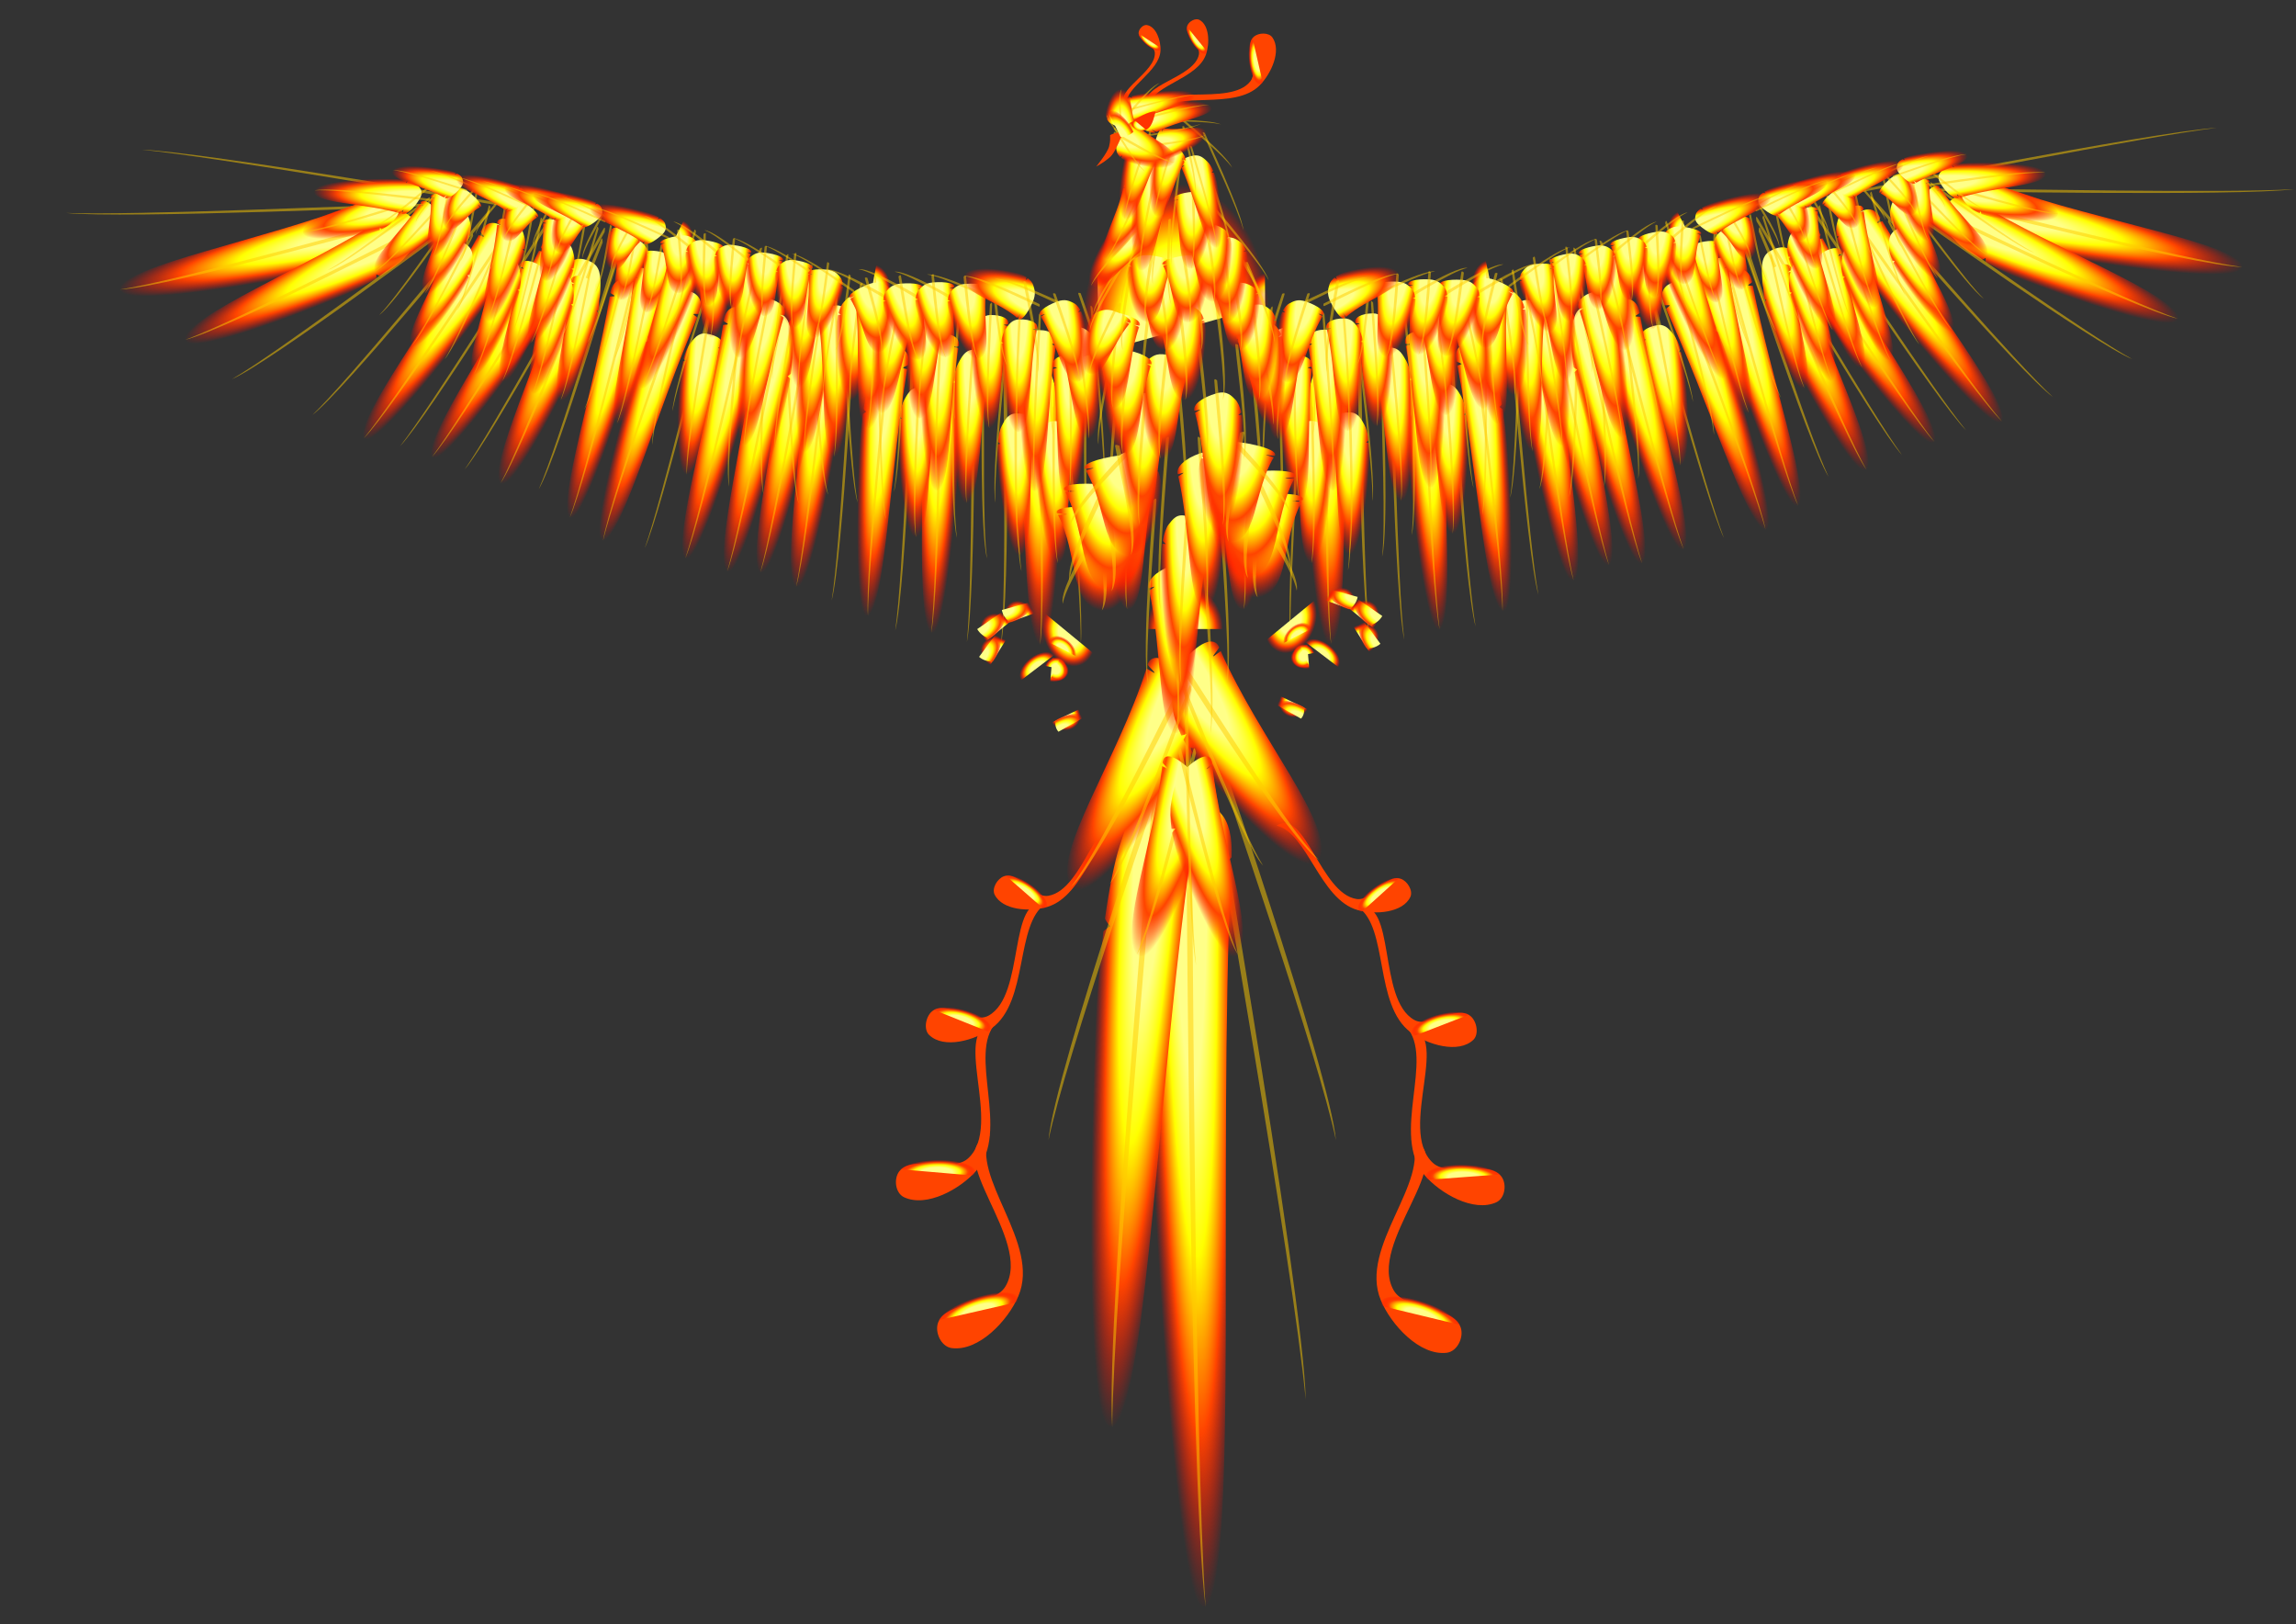 <?xml version="1.0" encoding="UTF-8" standalone="no"?>
<!-- Created with Inkscape (http://www.inkscape.org/) -->

<svg xmlns:dc="http://purl.org/dc/elements/1.1/" xmlns:cc="http://creativecommons.org/ns#" xmlns:rdf="http://www.w3.org/1999/02/22-rdf-syntax-ns#" xmlns:svg="http://www.w3.org/2000/svg" xmlns="http://www.w3.org/2000/svg" xmlns:xlink="http://www.w3.org/1999/xlink" xmlns:sodipodi="http://sodipodi.sourceforge.net/DTD/sodipodi-0.dtd" xmlns:inkscape="http://www.inkscape.org/namespaces/inkscape" id="svg2" version="1.1" inkscape:version="0.48.0 r9654" sodipodi:docname="FinalPhoenix.svg" width="1052" height="744.1" inkscape:export-filename="C:\kriss\sidstuff\img\svg\wings\FinalPhoenix.png" inkscape:export-xdpi="150" inkscape:export-ydpi="150" style="display:inline">
  <rect width="100%" height="100%" fill="#333333" stroke="none"/>
  <defs id="defs4">
    <g id="gFlame" transform="translate(350,128)">
      <path style="fill:url(#RGFire2);fill-opacity:1" id="flameUp" d="m 12,0 c 0,0 -24,0 -24,0 0,-6.63 5.37,-12 12,-12 6.63,0 12,5.37 12,12 z" inkscape:connector-curvature="0" />
      <use xlink:href="#flameUp" height="1052" width="744.1" y="0" x="0" id="flameDn" transform="scale(1,-3)" />
    </g>
    <g id="gFeather" transform="matrix(0.638,0,0,0.638,-287.5,-78.59)">
      <path sodipodi:nodetypes="csssccccccc" id="penna0001" d="m 471.8,163.4 c 20.7,-4.5 36.1,5.3 37.4,23.5 0,1.1 -7.7,2.2 -7.6,3.3 0.1,1 7.9,2 8,3 10.2,136.8 53.1,313.8 31.3,332.6 -23.2,11 -74.7,-176.6 -87.1,-277.2 1.6,-1.2 4.5,-3 4.5,-3 0,0 -3.3,-1.8 -5.3,-4.2 -1.4,-16.2 -1.6,-32.4 0,-41 2.6,-14.3 4.7,-33.4 18.8,-37 l 0,0 z" style="fill:url(#RGFireSolid)" inkscape:connector-curvature="0" />
      <path sodipodi:nodetypes="cccc" id="gambo" d="m 464.2,129.2 c 0,0 53.1,338.2 75.6,397.5 -20.7,-77.1 -58.2,-321.3 -72,-399.6 -1.7,-9.2 -3.6,2.1 -3.6,2.1 z" style="fill:#ffcc00;fill-opacity:0.5" inkscape:connector-curvature="0" />
    </g>
    <g style="display:inline" id="gCrest" transform="translate(-60.94,-164)">
      <path style="fill:#ff4400;fill-opacity:1;stroke:none" d="m 531.6,53.23 c -2.7,-11.03 27.1,-5.87 33.1,-16.66 2.6,-4.73 -4.8,-11.96 -1.4,-16.19 1.5,-1.84 5.3,-2.58 7,-0.94 4.3,4.22 1.7,13.2 -1.9,18.07 -7.9,10.73 -30.8,6.85 -36.8,15.72 z" id="path7893" inkscape:connector-curvature="0" transform="matrix(2.655,0,0,2.655,-1350,123.5)" sodipodi:nodetypes="cccccc" />
      <use transform="matrix(-0.741,-1.772,0.513,-0.79,346.8,920.8)" height="1" width="1" id="use5207-1-3-8" xlink:href="#gFlame" y="0" x="0" style="display:inline" />
    </g>
    <linearGradient id="LGFireSolid">
      <stop id="stopfire10" offset="0" style="stop-color:#ffFF88;stop-opacity:1" />
      <stop id="stopfire20" offset="0.4" style="stop-color:#FFFF88;stop-opacity:1" />
      <stop id="stopfire30" offset="0.6" style="stop-color:#ffff00;stop-opacity:1" />
      <stop id="stopfire40" offset="0.8" style="stop-color:#ff4400;stop-opacity:1;" />
      <stop id="stopfire50" offset="1" style="stop-color:#ff0000;stop-opacity:0;" />
      <!-- stop id="stopfire50" offset="1" style="stop-color:#000000;stop-opacity:0;" /-->
    </linearGradient>
    <radialGradient inkscape:collect="always" xlink:href="#LGFireSolid" id="RGFireSolid" gradientUnits="userSpaceOnUse" gradientTransform="matrix(-0.983,0.184,-2,-10.67,1495,3105)" cx="464.2" cy="287.3" fx="464.2" fy="287.3" r="37.77" />
    <radialGradient inkscape:collect="always" xlink:href="#LGFireSolid" id="RGFire2" gradientUnits="userSpaceOnUse" gradientTransform="scale(0.5,0.5)" cx="0" cy="0" fx="0" fy="0" r="24" />
    <clipPath clipPathUnits="userSpaceOnUse" id="clipPath4452-2">
      <path style="fill:#ff8800;fill-opacity:1;stroke:none" d="m 346.6,155.1 c -2.8,-5 -3.9,-6.2 -4.9,-11.3 -0.4,-2.6 -0.6,-5.3 0,-9.5 1.8,3.9 2.1,5.6 3.5,7.2 1.1,1.3 2,0.8 2.9,1.9 -1.5,4.9 -1,10.5 -1.5,11.7 z" id="path4454-1-2" inkscape:connector-curvature="0" sodipodi:nodetypes="cccccc" />
    </clipPath>
    <clipPath clipPathUnits="userSpaceOnUse" id="clipPath4409-4">
      <path style="fill:#ffcc00;fill-opacity:1;stroke:none" d="m 338.5,123.7 c 0.2,8.5 0.9,7.9 1.6,18.5 1.4,6.6 3.9,10.9 10.2,18.5 -1.1,-8.7 -2.4,-13.6 -2.6,-20.8 -0.2,-7.3 4.6,-12.7 2.4,-22.5 -3.2,-0.6 -9.1,2.4 -11.6,6.3 z" id="path4411-5" inkscape:connector-curvature="0" sodipodi:nodetypes="ccczcc" />
    </clipPath>
    <clipPath clipPathUnits="userSpaceOnUse" id="clipPath4683-6">
      <path style="fill:#ff0000;fill-opacity:1;stroke:none;display:inline" d="m 361.7,118.6 c -2.1,16.4 -3,30 -8.9,37.1 -5.9,-10.2 -14.4,-21.7 -10.6,-30.9 3.1,-7.4 10.4,-6.4 19.5,-6.2 z" id="path4685-7-2" inkscape:connector-curvature="0" sodipodi:nodetypes="cccc" />
    </clipPath>
    <clipPath clipPathUnits="userSpaceOnUse" id="clipPath4409-4-00">
      <path style="fill:#ffcc00;fill-opacity:1;stroke:none" d="m 338.5,123.7 c 0.2,8.5 0.9,7.9 1.6,18.5 1.4,6.6 3.9,10.9 10.2,18.5 -1.1,-8.7 -2.4,-13.6 -2.6,-20.8 -0.2,-7.3 4.6,-12.7 2.4,-22.5 -3.2,-0.6 -9.1,2.4 -11.6,6.3 z" id="path4411-5-6" inkscape:connector-curvature="0" sodipodi:nodetypes="ccczcc" />
    </clipPath>
  </defs>
  <sodipodi:namedview id="base" pagecolor="#000000" bordercolor="#666666" borderopacity="1.0" inkscape:pageopacity="1" inkscape:pageshadow="2" inkscape:zoom="0.6848" inkscape:cx="539.7" inkscape:cy="474.9" inkscape:document-units="cm" inkscape:current-layer="g6615" showgrid="false" showguides="true" inkscape:guide-bbox="true" inkscape:window-width="1280" inkscape:window-height="740" inkscape:window-x="-4" inkscape:window-y="-4" inkscape:window-maximized="1" />
  <g inkscape:label="Livello 1" inkscape:groupmode="layer" id="layer1" style="display:inline" transform="translate(0,-308.3)">
    <g id="gGreatWing" transform="matrix(0.35,-0.102,0.082,0.434,462.5,334.2)">
      <g transform="matrix(0.997,0,0,0.997,117.3,42.93)" id="gWingC">
        <use x="0" y="0" xlink:href="#gFeather" transform="matrix(1.174,0.016,-0.085,1.096,713.4,355.2)" id="use3869-2" width="744.1" height="1052" />
        <use x="0" y="0" xlink:href="#gFeather" transform="matrix(1.527,0.154,-0.08,1.043,736.7,340.9)" id="use64" width="744.1" height="1052" />
        <use x="0" y="0" xlink:href="#gFeather" transform="matrix(1.334,-0.089,0.054,1.083,762,348.5)" id="RP01" width="744.1" height="1052" />
        <use x="0" y="0" xlink:href="#gFeather" transform="matrix(1.227,-0.274,0.264,1.145,761.8,338.8)" id="RP02" width="744.1" height="1052" />
        <use x="0" y="0" xlink:href="#gFeather" transform="matrix(1.162,-0.341,0.324,1.144,793.5,339.1)" id="RP03" width="744.1" height="1052" />
        <use x="0" y="0" xlink:href="#gFeather" transform="matrix(1.153,-0.385,0.347,1.145,830.1,338.9)" id="RP04" width="744.1" height="1052" />
        <use x="0" y="0" xlink:href="#gFeather" transform="matrix(1.168,-0.419,0.372,1.146,869.7,342.3)" id="RP05" width="744.1" height="1052" />
        <use x="0" y="0" xlink:href="#gFeather" transform="matrix(1.105,-0.591,0.496,1.097,910.4,355)" id="RP07" width="744.1" height="1052" />
        <use x="0" y="0" xlink:href="#gFeather" transform="matrix(0.931,-1.052,1.225,0.799,998.8,382.9)" id="RP10" width="744.1" height="1052" />
        <use x="0" y="0" xlink:href="#gFeather" transform="matrix(0.752,-0.858,1.591,0.563,997.6,369.7)" id="RP11" width="744.1" height="1052" />
        <use x="0" y="0" xlink:href="#gFeather" transform="matrix(0.974,-0.922,0.974,0.922,969.1,377.1)" id="RP09" width="744.1" height="1052" />
        <use x="0" y="0" xlink:href="#gFeather" transform="matrix(0.92,-0.827,0.772,0.986,957.8,382.4)" id="RP08" width="744.1" height="1052" />
        <use x="0" y="0" xlink:href="#gFeather" transform="matrix(1.01,-0.109,-0.134,0.722,695.7,350.9)" id="use3855-6" width="744.1" height="1052" />
        <use x="0" y="0" xlink:href="#gFeather" transform="matrix(0.996,-0.119,-0.101,0.577,731.7,383.2)" id="use3857-61" width="744.1" height="1052" />
        <use x="0" y="0" xlink:href="#gFeather" transform="matrix(1.006,-0.052,-0.145,0.57,773.9,378.4)" id="use3859-8" width="744.1" height="1052" />
        <use x="0" y="0" xlink:href="#gFeather" transform="matrix(0.994,-0.028,-0.126,0.509,711,335.7)" id="use3861-4-1" width="1" height="1" />
        <use x="0" y="0" xlink:href="#gFeather" transform="matrix(0.999,-0.062,-0.126,0.577,805.9,378)" id="use3861-4" width="744.1" height="1052" />
        <use x="0" y="0" xlink:href="#gFeather" transform="matrix(0.978,-0.078,-0.079,0.509,737.2,330.7)" id="use3863-9-98" width="1" height="1" />
        <use x="0" y="0" xlink:href="#gFeather" transform="matrix(0.987,-0.087,-0.095,0.565,838.9,377.9)" id="use3863-9" width="744.1" height="1052" />
        <use x="0" y="0" xlink:href="#gFeather" transform="matrix(0.976,-0.052,-0.086,0.498,773.5,337.6)" id="use3865-6-9" width="1" height="1" />
        <use x="0" y="0" xlink:href="#gFeather" transform="matrix(0.979,-0.092,-0.079,0.566,872.1,378.4)" id="use3865-6" width="744.1" height="1052" />
        <use x="0" y="0" xlink:href="#gFeather" transform="matrix(0.946,-0.176,0.003,0.567,892.5,376.1)" id="use3867-37" width="744.1" height="1052" />
        <use x="0" y="0" xlink:href="#gFeather" transform="matrix(0.925,-0.209,0.038,0.542,928.7,379.7)" id="use3869-8" width="744.1" height="1052" />
        <use style="display:inline" x="0" y="0" xlink:href="#gFeather" transform="matrix(0.604,1.073,1.79,-0.03,873.2,328.3)" id="RP11-8" width="744.1" height="1052" />
        <use x="0" y="0" xlink:href="#gFeather" transform="matrix(0.323,-0.816,0.441,0.377,1019,370.7)" id="use3865-6-1" width="1" height="1" />
        <use x="0" y="0" xlink:href="#gFeather" transform="matrix(0.609,-0.661,0.327,0.512,992.7,359.1)" id="use3863-9-9" width="1" height="1" />
        <use x="0" y="0" xlink:href="#gFeather" transform="matrix(0.519,0.902,0.478,-0.083,991.9,346.5)" id="use3867-6" width="744.1" height="1052" />
        <use x="0" y="0" xlink:href="#gFeather" transform="matrix(0.88,-0.383,0.131,0.554,954.2,364.1)" id="use3861-4-8" width="1" height="1" />
        <use x="0" y="0" xlink:href="#gFeather" transform="matrix(0.825,-0.384,0.122,0.411,973.8,357.9)" id="use3867-37-5" width="1" height="1" />
        <use style="display:inline" x="0" y="0" xlink:href="#gFeather" transform="matrix(0.767,-0.429,0.097,0.298,992.1,343.3)" id="use3859-00-5-6" width="744.1" height="1052" />
        <use x="0" y="0" xlink:href="#gFeather" transform="matrix(0.962,-0.142,-0.048,0.431,943.3,348.2)" id="use3865-6-142" width="1" height="1" />
        <use x="0" y="0" xlink:href="#gFeather" transform="matrix(0.99,-0.07,-0.108,0.459,913,345.2)" id="use3863-9-5" width="1" height="1" />
        <use x="0" y="0" xlink:href="#gFeather" transform="matrix(0.972,-0.035,-0.087,0.488,809.7,348.6)" id="use3867-37-89" width="1" height="1" />
        <use x="0" y="0" xlink:href="#gFeather" transform="matrix(0.967,0.067,-0.128,0.468,845.9,342.4)" id="use3869-8-1" width="1" height="1" />
        <use x="0" y="0" xlink:href="#gFeather" transform="matrix(0.998,-0.064,-0.126,0.474,877.5,343.5)" id="use3861-4-3" width="1" height="1" />
        <use style="display:inline" x="0" y="0" xlink:href="#gFeather" transform="matrix(0.971,0.116,-0.157,0.26,893.8,335.5)" id="use3859-00-72" width="744.1" height="1052" />
        <use x="0" y="0" xlink:href="#gFeather" transform="matrix(0.971,0.116,-0.157,0.26,822.6,332.5)" id="use3859-00" width="744.1" height="1052" />
        <use style="display:inline" x="0" y="0" xlink:href="#gFeather" transform="matrix(0.971,0.116,-0.157,0.26,858.3,333.9)" id="use3859-00-89" width="744.1" height="1052" />
        <use style="display:inline" x="0" y="0" xlink:href="#gFeather" transform="matrix(0.971,0.116,-0.157,0.26,690.4,337.3)" id="use3859-00-2" width="744.1" height="1052" />
        <use style="display:inline" x="0" y="0" xlink:href="#gFeather" transform="matrix(0.971,0.116,-0.157,0.26,791,329.5)" id="use3859-00-7" width="744.1" height="1052" />
        <use style="display:inline" x="0" y="0" xlink:href="#gFeather" transform="matrix(-0.826,0.354,0.248,0.116,880.6,325.6)" id="use3859-00-2-5-1" width="744.1" height="1052" />
        <use style="display:inline" x="0" y="0" xlink:href="#gFeather" transform="matrix(-0.897,0.236,0.227,0.146,852.9,323.3)" id="use3859-00-2-5-46" width="744.1" height="1052" />
        <use style="display:inline" x="0" y="0" xlink:href="#gFeather" transform="matrix(-0.897,0.236,0.227,0.146,820.9,322.7)" id="use3859-00-2-5-4" width="744.1" height="1052" />
        <use style="display:inline" x="0" y="0" xlink:href="#gFeather" transform="matrix(0.971,0.116,-0.157,0.26,932.5,335)" id="use3859-00-76" width="744.1" height="1052" />
        <use style="display:inline" x="0" y="0" xlink:href="#gFeather" transform="matrix(0.971,0.116,-0.157,0.26,968.1,337)" id="use3859-00-5" width="744.1" height="1052" />
        <use style="display:inline" x="0" y="0" xlink:href="#gFeather" transform="matrix(0.971,0.116,-0.157,0.26,757.8,330.7)" id="use3859-00-1" width="744.1" height="1052" />
        <use style="display:inline" x="0" y="0" xlink:href="#gFeather" transform="matrix(0.971,0.116,-0.157,0.26,725,331.7)" id="use3859-00-8" width="744.1" height="1052" />
        <use style="display:inline" x="0" y="0" xlink:href="#gFeather" transform="matrix(0.924,0.32,-0.213,0.125,714.5,324.2)" id="use3859-00-2-5" width="744.1" height="1052" />
        <use style="display:inline" x="0" y="0" xlink:href="#gFeather" transform="matrix(-0.897,0.236,0.227,0.146,750.3,325.3)" id="use3859-00-2-5-8" width="744.1" height="1052" />
        <use style="display:inline" x="0" y="0" xlink:href="#gFeather" transform="matrix(-0.81,0.376,0.252,0.11,915.3,327.7)" id="use3859-00-2-5-6" width="744.1" height="1052" />
        <use style="display:inline" x="0" y="0" xlink:href="#gFeather" transform="matrix(-0.799,0.391,0.254,0.106,952.9,329.6)" id="use3859-00-2-5-7" width="744.1" height="1052" />
        <use style="display:inline" x="0" y="0" xlink:href="#gFeather" transform="matrix(-0.791,0.4,0.255,0.104,990.8,331.9)" id="use3859-00-2-5-0" width="744.1" height="1052" />
        <use style="display:inline" x="0" y="0" xlink:href="#gFeather" transform="matrix(0.557,0.666,0.275,-0.126,948.2,329.5)" id="use3865-3-4-1-1-6-28" width="744.1" height="1052" />
        <use style="display:inline" x="0" y="0" xlink:href="#gFeather" transform="matrix(0.639,0.617,0.253,-0.152,902.2,329.7)" id="use3865-3-4-1-1-6-6" width="744.1" height="1052" />
        <use style="display:inline" x="0" y="0" xlink:href="#gFeather" transform="matrix(0.639,0.617,0.253,-0.152,867,328.9)" id="use3865-3-4-1-1-6-0" width="744.1" height="1052" />
        <use style="display:inline" x="0" y="0" xlink:href="#gFeather" transform="matrix(0.639,0.617,0.253,-0.152,834.9,326.2)" id="use3865-3-4-1-1-6-3" width="744.1" height="1052" />
        <use style="display:inline" x="0" y="0" xlink:href="#gFeather" transform="matrix(0.639,0.617,0.253,-0.152,804.9,325.4)" id="use3865-3-4-1-1-6-5" width="744.1" height="1052" />
        <use style="display:inline" x="0" y="0" xlink:href="#gFeather" transform="matrix(-0.897,0.236,0.227,0.146,788.2,322.1)" id="use3859-00-2-5-5" width="744.1" height="1052" />
        <use style="display:inline" x="0" y="0" xlink:href="#gFeather" transform="matrix(0.639,0.617,0.253,-0.152,768.3,324.3)" id="use3865-3-4-1-1-6-2" width="744.1" height="1052" />
        <use style="display:inline" x="0" y="0" xlink:href="#gFeather" transform="matrix(0.68,0.587,0.239,-0.166,734,326)" id="use3865-3-4-1-1-6" width="744.1" height="1052" />
        <use style="display:inline" x="0" y="0" xlink:href="#gFeather" transform="matrix(0.7,0.676,0.277,-0.167,684.7,323.3)" id="use3865-3-4-1-1-6-1" width="744.1" height="1052" />
        <use transform="matrix(-0.64,-1.771,1.856,-0.285,671.2,985.8)" height="1" width="1" id="use4322-0-2-3-0-8-7" xlink:href="#gFlame" y="0" x="0" style="display:inline" />
      </g>
      <g transform="translate(87.2,18.16)" id="gWingB">
        <use x="0" y="0" xlink:href="#gFeather" transform="matrix(1.198,0.008,-0.084,1.121,640,382.9)" id="RS05" width="744.1" height="1052" />
        <use style="display:inline" x="0" y="0" xlink:href="#gFeather" transform="matrix(-1.217,0.091,0.448,1.165,694,370.6)" id="RS01-8" width="744.1" height="1052" />
        <use style="display:inline" x="0" y="0" xlink:href="#gFeather" transform="matrix(1.341,0.234,-0.369,1.121,461.7,372.6)" id="RS01-1" width="744.1" height="1052" />
        <use x="0" y="0" xlink:href="#gFeather" transform="matrix(1.236,0.167,-0.283,1.141,492.6,367.3)" id="RS01" width="744.1" height="1052" />
        <use style="display:inline" x="0" y="0" xlink:href="#gFeather" transform="matrix(-1.123,-0.198,0.055,0.472,518.7,458.8)" id="use3855-3-3-84" width="744.1" height="1052" />
        <use x="0" y="0" xlink:href="#gFeather" transform="matrix(1.23,0.094,-0.187,1.148,515.8,364.6)" id="RS02" width="744.1" height="1052" />
        <use style="display:inline" x="0" y="0" xlink:href="#gFeather" transform="matrix(-1.129,-0.168,0.032,0.613,560,437.5)" id="use3855-3-3-1" width="744.1" height="1052" />
        <use x="0" y="0" xlink:href="#gFeather" transform="matrix(1.25,0.074,-0.166,1.165,550.7,369.2)" id="RS03" width="744.1" height="1052" />
        <use style="display:inline" x="0" y="0" xlink:href="#gFeather" transform="matrix(-1.129,-0.113,0.098,0.584,588.8,441.5)" id="use3855-3-3-0" width="744.1" height="1052" />
        <use style="display:inline" x="0" y="0" xlink:href="#gFeather" transform="matrix(-1.122,0.017,0.189,0.631,664.4,423.1)" id="use3855-3-3-8" width="744.1" height="1052" />
        <use style="display:inline" x="0" y="0" xlink:href="#gFeather" transform="matrix(-1.108,0.049,0.238,0.596,700.1,409.6)" id="use3855-3-3" width="744.1" height="1052" />
        <use x="0" y="0" xlink:href="#gFeather" transform="matrix(1.228,0.034,-0.115,1.148,593.7,374)" id="RS04" width="744.1" height="1052" />
        <use style="display:inline" x="0" y="0" xlink:href="#gFeather" transform="matrix(-1.129,-0.058,0.131,0.62,624.6,431.2)" id="use3855-3-3-3" width="744.1" height="1052" inkscape:transform-center-x="-17.97" inkscape:transform-center-y="19.11" />
        <use style="display:inline" x="0" y="0" xlink:href="#gFeather" transform="matrix(1.079,0.172,-0.064,0.647,678.3,335.9)" id="use3867-9-8" width="744.1" height="1052" />
        <use x="0" y="0" xlink:href="#gFeather" transform="matrix(-1.098,0.147,0.25,0.63,631.4,361.9)" id="use3857-8" width="744.1" height="1052" />
        <use x="0" y="0" xlink:href="#gFeather" transform="matrix(-1.084,0.127,0.207,0.641,592,369.4)" id="use3861-2" width="744.1" height="1052" />
        <use x="0" y="0" xlink:href="#gFeather" transform="matrix(-1.076,0.117,0.186,0.655,558.7,359.1)" id="use3863-7" width="744.1" height="1052" />
        <use x="0" y="0" xlink:href="#gFeather" transform="matrix(-1.068,0.106,0.166,0.659,525.5,357)" id="use3865-7" width="744.1" height="1052" />
        <use style="display:inline" x="0" y="0" xlink:href="#gFeather" transform="matrix(-1.131,-0.165,6.819e-4,0.705,494.8,397.2)" id="use3855-3-3-84-3" width="744.1" height="1052" />
        <use x="0" y="0" xlink:href="#gFeather" transform="matrix(0.991,0.437,-0.308,0.579,492.3,355.6)" id="use3867-9" width="744.1" height="1052" />
        <use x="0" y="0" xlink:href="#gFeather" transform="matrix(-1.088,0.176,0.304,0.635,663.7,353.2)" id="use3855-3" width="744.1" height="1052" />
        <use x="0" y="0" xlink:href="#gFeather" transform="matrix(-1.156,-0.043,0.234,0.463,613.8,338.5)" id="use3859-5" width="744.1" height="1052" />
        <use x="0" y="0" xlink:href="#gFeather" transform="matrix(-1.026,0.008,0.163,0.505,578.3,337.4)" id="use3861-0" width="744.1" height="1052" />
        <use x="0" y="0" xlink:href="#gFeather" transform="matrix(-1.016,0.012,0.152,0.492,546.2,341.6)" id="use3863-2" width="744.1" height="1052" />
        <use x="0" y="0" xlink:href="#gFeather" transform="matrix(-0.998,0.061,0.171,0.46,507.8,352)" id="use3865-86" width="744.1" height="1052" />
        <use style="display:inline" x="0" y="0" xlink:href="#gFeather" transform="matrix(1.046,0.003,-0.246,0.346,652,352.9)" id="use3855-50-8-1-1" width="744.1" height="1052" />
        <use style="display:inline" x="0" y="0" xlink:href="#gFeather" transform="matrix(1.005,-0.089,-0.159,0.34,680.9,354.3)" id="use3855-50-8-1-1-3" width="744.1" height="1052" />
        <use style="display:inline" x="0" y="0" xlink:href="#gFeather" transform="matrix(1.061,0.427,-0.252,0.17,700.1,338.2)" id="use3863-13-7-9" width="744.1" height="1052" />
        <use style="display:inline" x="0" y="0" xlink:href="#gFeather" transform="matrix(0.543,0.896,0.239,-0.277,662.8,357.9)" id="use3865-3-35-6-96-8-5" width="744.1" height="1052" />
        <use x="0" y="0" xlink:href="#gFeather" transform="matrix(-1.146,-0.065,0.143,0.293,686.9,339.3)" id="use3863-13-7" width="744.1" height="1052" />
        <use style="display:inline" x="0" y="0" xlink:href="#gFeather" transform="matrix(0.539,0.917,0.241,-0.286,625,357)" id="use3865-3-35-6-96-8-9" width="744.1" height="1052" />
        <use x="0" y="0" xlink:href="#gFeather" transform="matrix(-1.098,-0.055,0.158,0.288,648.9,336.4)" id="use3861-6-8" width="744.1" height="1052" />
        <use style="display:inline" x="0" y="0" xlink:href="#gFeather" transform="matrix(0.542,0.903,0.24,-0.28,584.5,356.5)" id="use3865-3-35-6-96-8-1" width="744.1" height="1052" />
        <use style="display:inline" x="0" y="0" xlink:href="#gFeather" transform="matrix(-1.098,-0.056,0.158,0.289,607.7,335.6)" id="use3861-6-8-3" width="744.1" height="1052" />
        <use style="display:inline" x="0" y="0" xlink:href="#gFeather" transform="matrix(0.57,0.782,0.228,-0.228,549.2,350.4)" id="use3865-3-35-6-96-8-27" width="744.1" height="1052" />
        <use style="display:inline" x="0" y="0" xlink:href="#gFeather" transform="matrix(-1.101,-0.044,0.155,0.303,569.5,334.7)" id="use3861-6-8-4" width="744.1" height="1052" />
        <use style="display:inline" x="0" y="0" xlink:href="#gFeather" transform="matrix(0.57,0.782,0.228,-0.228,507.8,349.7)" id="use3865-3-35-6-96-8-2" width="744.1" height="1052" />
        <use style="display:inline" x="0" y="0" xlink:href="#gFeather" transform="matrix(1.09,0.205,-0.192,0.274,506.3,333)" id="use3861-6-8-37" width="744.1" height="1052" />
        <use style="display:inline" x="0" y="0" xlink:href="#gFeather" transform="matrix(0.57,0.782,0.228,-0.228,472.5,350.4)" id="use3865-3-35-6-96-8" width="744.1" height="1052" />
        <use style="display:inline" x="0" y="0" xlink:href="#gFeather" transform="matrix(-1.172,-0.05,0.176,0.479,481.9,347.3)" id="use3865-86-5" width="744.1" height="1052" />
        <use style="display:inline" x="0" y="0" xlink:href="#gFeather" transform="matrix(1.09,0.205,-0.192,0.274,477,339.7)" id="use3861-6-8-37-2" width="744.1" height="1052" />
        <use transform="matrix(-0.055,-2.083,1.985,-0.087,221.8,1090)" height="1" width="1" id="use4322-0-2-3-0-8" xlink:href="#gFlame" y="0" x="0" style="display:inline" />
      </g>
      <g transform="translate(61.68,14.61)" id="gWingA">
        <use height="1052" width="744.1" id="RT08" transform="matrix(-1.198,-0.357,0.102,1.247,462.1,383.2)" xlink:href="#gFeather" y="0" x="0" />
        <use style="display:inline" x="0" y="0" xlink:href="#gFeather" transform="matrix(-1.046,-0.136,0.033,0.635,468.5,426.3)" id="use3855-3-3-8-2" width="744.1" height="1052" />
        <use x="0" y="0" xlink:href="#gFeather" transform="matrix(1.144,0.221,-0.296,0.568,470.2,336.9)" id="use3869-3-1-1" width="744.1" height="1052" />
        <use x="0" y="0" xlink:href="#gFeather" transform="matrix(1.25,0.257,-0.585,1.158,228.8,342.2)" id="RT01" width="744.1" height="1052" />
        <use x="0" y="0" xlink:href="#gFeather" transform="matrix(1.356,0.22,-0.524,1.211,257.6,342.8)" id="RT03" width="744.1" height="1052" />
        <use style="display:inline" x="0" y="0" xlink:href="#gFeather" transform="matrix(-1.128,-0.135,0.063,0.638,286,441.4)" id="use3855-3-3-8-5-3" width="744.1" height="1052" />
        <use style="display:inline" x="0" y="0" xlink:href="#gFeather" transform="matrix(-1.128,-0.135,0.063,0.638,242.3,423.7)" id="use3855-3-3-8-5-0-4" width="744.1" height="1052" />
        <use x="0" y="0" xlink:href="#gFeather" transform="matrix(1.576,0.27,-0.527,1.2,294.7,351.9)" id="RT04" width="744.1" height="1052" />
        <use style="display:inline" x="0" y="0" xlink:href="#gFeather" transform="matrix(-1.128,-0.135,0.063,0.638,291.1,426.1)" id="use3855-3-3-8-5-0-7" width="744.1" height="1052" />
        <use x="0" y="0" xlink:href="#gFeather" transform="matrix(1.38,0.182,-0.471,1.193,334.3,366.4)" id="RT05" width="744.1" height="1052" />
        <use x="0" y="0" xlink:href="#gFeather" transform="matrix(1.234,0.129,-0.426,1.203,377.3,367.1)" id="RT06" width="744.1" height="1052" />
        <use x="0" y="0" xlink:href="#gFeather" transform="matrix(1.43,0.149,-0.414,1.175,408.4,380.5)" id="RT07" width="744.1" height="1052" />
        <use style="display:inline" x="0" y="0" xlink:href="#gFeather" transform="matrix(-1.131,-0.08,0.095,0.669,416.3,424.2)" id="use3855-3-3-8-8" width="744.1" height="1052" />
        <use x="0" y="0" xlink:href="#gFeather" transform="matrix(1.033,0.231,-0.275,0.627,425.2,377.8)" id="use3855-9" width="744.1" height="1052" />
        <use style="display:inline" x="0" y="0" xlink:href="#gFeather" transform="matrix(-1.093,-0.036,0.203,0.524,454.3,343.5)" id="use3857-88" width="744.1" height="1052" />
        <use style="display:inline" x="0" y="0" xlink:href="#gFeather" transform="matrix(-1.128,-0.136,0.064,0.638,372.9,425)" id="use3855-3-3-8-5" width="744.1" height="1052" />
        <use x="0" y="0" xlink:href="#gFeather" transform="matrix(-1.104,-0.14,0.088,0.712,399.8,364.2)" id="use3857-2" width="744.1" height="1052" />
        <use style="display:inline" x="0" y="0" xlink:href="#gFeather" transform="matrix(-1.128,-0.135,0.063,0.638,331.5,437.7)" id="use3855-3-3-8-5-0" width="744.1" height="1052" />
        <use x="0" y="0" xlink:href="#gFeather" transform="matrix(-1.087,-0.106,0.101,0.693,356.1,371.7)" id="use3861-5" width="744.1" height="1052" />
        <use x="0" y="0" xlink:href="#gFeather" transform="matrix(-1.078,-0.073,0.122,0.683,314.6,364.4)" id="use3863-43" width="744.1" height="1052" />
        <use x="0" y="0" xlink:href="#gFeather" transform="matrix(-1.072,-0.083,0.082,0.722,277.8,333.1)" id="use3865-1" width="744.1" height="1052" />
        <use style="display:inline" x="0" y="0" xlink:href="#gFeather" transform="matrix(-1.128,-0.135,0.063,0.638,203.8,411.3)" id="use3855-3-3-8-5-0-1" width="744.1" height="1052" />
        <use x="0" y="0" xlink:href="#gFeather" transform="matrix(1.018,0.322,-0.311,0.587,215.9,348)" id="use3867-23" width="744.1" height="1052" />
        <use x="0" y="0" xlink:href="#gFeather" transform="matrix(0.971,0.416,-0.389,0.634,196.3,307.8)" id="use3869-3" width="744.1" height="1052" />
        <use x="0" y="0" xlink:href="#gFeather" transform="matrix(-1.093,-0.12,0.153,0.513,419,346.5)" id="use3857" width="744.1" height="1052" />
        <use x="0" y="0" xlink:href="#gFeather" transform="matrix(-1.085,-0.123,0.128,0.524,380.9,335.3)" id="use3859" width="744.1" height="1052" />
        <use x="0" y="0" xlink:href="#gFeather" transform="matrix(-1.076,-0.131,0.108,0.517,340.8,336.8)" id="use3861" width="744.1" height="1052" />
        <use x="0" y="0" xlink:href="#gFeather" transform="matrix(-1.15,-0.158,0.104,0.513,264.6,329.3)" id="use3863" width="744.1" height="1052" />
        <use style="display:inline" x="0" y="0" xlink:href="#gFeather" transform="matrix(1.054,0.68,-0.329,0.15,482.2,337.3)" id="use3863-13-7-9-7" width="744.1" height="1052" />
        <use style="display:inline" x="0" y="0" xlink:href="#gFeather" transform="matrix(0.344,1.128,0.346,-0.277,435.3,353.5)" id="use3865-3-35-6-96-8-5-6" width="744.1" height="1052" />
        <use style="display:inline" x="0" y="0" xlink:href="#gFeather" transform="matrix(-1.253,-0.279,0.074,0.363,462.1,335.1)" id="use3863-13-7-1" width="744.1" height="1052" />
        <use style="display:inline" x="0" y="0" xlink:href="#gFeather" transform="matrix(0.333,1.15,0.35,-0.286,393.5,345.6)" id="use3865-3-35-6-96-8-9-6" width="744.1" height="1052" />
        <use style="display:inline" x="0" y="0" xlink:href="#gFeather" transform="matrix(-1.203,-0.259,0.092,0.36,420.8,325)" id="use3861-6-8-0" width="744.1" height="1052" />
        <use style="display:inline" x="0" y="0" xlink:href="#gFeather" transform="matrix(0.341,1.136,0.347,-0.28,348.6,337.8)" id="use3865-3-35-6-96-8-1-3" width="744.1" height="1052" />
        <use style="display:inline" x="0" y="0" xlink:href="#gFeather" transform="matrix(-1.203,-0.259,0.092,0.36,380.4,317.9)" id="use3861-6-8-3-1" width="744.1" height="1052" />
        <use style="display:inline" x="0" y="0" xlink:href="#gFeather" transform="matrix(0.407,1.001,0.318,-0.222,311.4,324.7)" id="use3865-3-35-6-96-8-27-0" width="744.1" height="1052" />
        <use style="display:inline" x="0" y="0" xlink:href="#gFeather" transform="matrix(-1.076,-0.131,0.108,0.517,303.8,333.4)" id="use3861-58" width="744.1" height="1052" />
        <use style="display:inline" x="0" y="0" xlink:href="#gFeather" transform="matrix(-1.209,-0.246,0.084,0.376,345.2,311.8)" id="use3861-6-8-4-4" width="744.1" height="1052" />
        <use style="display:inline" x="0" y="0" xlink:href="#gFeather" transform="matrix(0.407,1.001,0.318,-0.222,265.5,316.4)" id="use3865-3-35-6-96-8-2-3" width="744.1" height="1052" />
        <use style="display:inline" x="0" y="0" xlink:href="#gFeather" transform="matrix(1.178,0.575,-0.354,0.238,282.7,299.6)" id="use3861-6-8-37-1" width="744.1" height="1052" />
        <use style="display:inline" x="0" y="0" xlink:href="#gFeather" transform="matrix(1.068,0.441,-0.364,0.387,214.7,321.9)" id="use3863-6" width="744.1" height="1052" />
        <use style="display:inline" x="0" y="0" xlink:href="#gFeather" transform="matrix(0.407,1.001,0.318,-0.222,226,311)" id="use3865-3-35-6-96-8-58" width="744.1" height="1052" />
        <use style="display:inline" x="0" y="0" xlink:href="#gFeather" transform="matrix(1.003,0.653,-0.379,0.2,245.2,303.1)" id="use3861-6-8-37-2-9" width="744.1" height="1052" />
        <use style="display:inline" x="0" y="0" xlink:href="#gFeather" transform="matrix(1.003,0.653,-0.379,0.2,213.9,295.9)" id="use3861-6-8-37-2-9-8" width="744.1" height="1052" />
        <use transform="matrix(0.639,-2.826,2.238,0.208,-313.2,1273)" height="1" width="1" id="use4322-0-2-3-0-8-4" xlink:href="#gFlame" y="0" x="0" style="display:inline" />
      </g>
    </g>
    <g transform="matrix(0.899,0,0,0.899,46.82,404.4)" id="gTail">
      <use x="0" y="0" xlink:href="#gFeather" transform="matrix(1.009,-0.112,-0.152,1.773,544.1,261.9)" id="RT01-6-3" width="744.1" height="1052" style="display:inline" />
      <use style="display:inline" height="1052" width="744.1" id="RT01-6-8" transform="matrix(-1.004,0.11,0.404,1.387,566.5,242.9)" xlink:href="#gFeather" y="0" x="0" />
      <use style="display:inline" height="1052" width="744.1" id="RT01-6" transform="matrix(1.01,0.026,-0.287,1.416,531.2,254.3)" xlink:href="#gFeather" y="0" x="0" />
      <use x="0" y="0" xlink:href="#gFeather" transform="matrix(0.97,0.24,-0.44,0.796,540.4,255.5)" id="RT01-6-7-0" width="744.1" height="1052" style="fill:#ff2a2a;display:inline" />
      <use style="display:inline" x="0" y="0" xlink:href="#gCrest" id="use36521-90-0" transform="matrix(0.234,0.683,0.792,-0.209,375.7,435)" width="1" height="1" />
      <use style="display:inline" x="0" y="0" xlink:href="#gCrest" id="use36521-76-1" transform="matrix(0.004,0.648,0.667,-0.003,413.6,353.6)" width="1" height="1" />
      <use style="display:inline" x="0" y="0" xlink:href="#gCrest" id="use36521-7-5" transform="matrix(-0.184,0.527,0.542,0.186,467.8,292.5)" width="1" height="1" />
      <use style="display:inline" x="0" y="0" xlink:href="#gCrest" id="use36521-90-4-1" transform="matrix(0.473,0.635,0.758,-0.484,375.7,519.9)" width="1" height="1" />
      <use style="display:inline" x="0" y="0" xlink:href="#gCrest" id="use36521-90" transform="matrix(-0.242,0.68,-0.789,-0.218,744.3,438)" width="1" height="1" />
      <use style="display:inline" x="0" y="0" xlink:href="#gCrest" id="use36521-76" transform="matrix(-0.011,0.648,-0.667,-0.011,707.4,356.2)" width="1" height="1" />
      <use style="display:inline" x="0" y="0" xlink:href="#gCrest" id="use36521-7" transform="matrix(0.193,0.524,-0.539,0.195,652.8,293.9)" width="1" height="1" />
      <use x="0" y="0" xlink:href="#gFeather" transform="matrix(-0.776,-0.627,-0.11,0.579,566.3,231.6)" id="RT01-6-7-0-4" width="744.1" height="1052" style="fill:#ff2a2a;display:inline" />
      <use x="0" y="0" xlink:href="#gFeather" transform="matrix(-0.97,0.24,0.44,0.796,570.7,255.5)" id="RT01-6-7-0-3" width="744.1" height="1052" style="fill:#ff2a2a;display:inline" />
      <use x="0" y="0" xlink:href="#gFeather" transform="matrix(0.705,-0.707,0.171,0.564,536,226.4)" id="RT01-6-7-0-4-6" width="744.1" height="1052" style="fill:#ff2a2a;display:inline" />
      <use x="0" y="0" xlink:href="#gFeather" transform="matrix(-0.529,-0.527,-0.063,0.489,559.9,247.6)" id="RT01-6-7-0-4-9" width="744.1" height="1052" style="fill:#ff2a2a;display:inline" />
      <use x="0" y="0" xlink:href="#gFeather" transform="matrix(-0.585,-0.464,-0.008,0.493,562.6,279)" id="RT01-6-7-0-4-9-0" width="744.1" height="1052" style="fill:#ff2a2a;display:inline" />
      <use x="0" y="0" xlink:href="#gFeather" transform="matrix(0.513,-0.542,0.077,0.487,542.6,239.6)" id="RT01-6-7-0-4-9-4" width="744.1" height="1052" style="fill:#ff2a2a;display:inline" />
      <use x="0" y="0" xlink:href="#gFeather" transform="matrix(0.585,-0.464,0.008,0.493,543.5,279)" id="RT01-6-7-0-4-9-0-7" width="744.1" height="1052" style="fill:#ff2a2a;display:inline" />
      <use transform="matrix(1.621,0,0,1.875,-15.62,-26.36)" style="display:inline" x="0" y="0" xlink:href="#gFlame" id="use4322-0-2-3-0-8-4-8" width="1" height="1" />
      <use style="display:inline" x="0" y="0" xlink:href="#gCrest" id="use36521-90-4" transform="matrix(-0.481,0.63,-0.752,-0.493,743.3,522.9)" width="1" height="1" />
      <use x="0" y="0" xlink:href="#gFeather" transform="matrix(0.615,-0.045,-0.092,0.713,546.2,203.9)" id="RT01-6-3-3" width="744.1" height="1052" style="display:inline" />
    </g>
    <use transform="matrix(-1,0.024,0.024,1,1072,-14.34)" height="1052" width="744.1" id="gGreatWing02" xlink:href="#gGreatWing" y="0" x="0" inkscape:export-filename="C:\kriss\sidstuff\img\svg\wings\FinalPhoenix.png" inkscape:export-xdpi="150" inkscape:export-ydpi="150" />
    <g id="gBody" transform="matrix(0.899,0,0,0.899,54.01,336)">
      <use height="1" width="1" id="use4322-0-2-3-0-8-4-0" xlink:href="#gFlame" y="0" x="0" style="display:inline" transform="matrix(3.962,-1.11,0.566,6.124,-920,-257.6)" />
      <g id="g6615" transform="translate(160,0)">
        <use height="1052" width="744.1" id="use3861-6-8-4-4-4-3-6-0-6-7" transform="matrix(-0.555,0.28,0.117,0.316,381.3,245.6)" xlink:href="#gFeather" y="0" x="0" style="display:inline" />
        <use height="1052" width="744.1" id="use3861-6-8-4-4-4-3-2-4-4" transform="matrix(0.555,0.28,-0.117,0.316,363.5,220.4)" xlink:href="#gFeather" y="0" x="0" style="display:inline" />
        <use height="1052" width="744.1" id="use3861-6-8-4-4-4-3-2-0-7" transform="matrix(0.555,0.261,-0.117,0.294,352.9,189.1)" xlink:href="#gFeather" y="0" x="0" style="display:inline" />
        <use height="1052" width="744.1" id="use3861-6-8-4-4-4-3-6-0-6" transform="matrix(-0.555,0.28,0.117,0.316,398.3,245.6)" xlink:href="#gFeather" y="0" x="0" style="display:inline" />
        <use height="1052" width="744.1" id="use3861-6-8-4-4-4-3-2-4" transform="matrix(0.555,0.28,-0.117,0.316,380.5,220.4)" xlink:href="#gFeather" y="0" x="0" style="display:inline" />
        <use height="1052" width="744.1" id="use3861-6-8-4-4-4-3-9-3-5" transform="matrix(-0.555,0.28,0.117,0.316,406.7,220.5)" xlink:href="#gFeather" y="0" x="0" style="display:inline" />
        <use height="1052" width="744.1" id="use3861-6-8-4-4-4-3-6-0-8" transform="matrix(-0.555,0.261,0.117,0.294,415.3,189.1)" xlink:href="#gFeather" y="0" x="0" style="display:inline" />
        <use height="1052" width="744.1" id="use3861-6-8-4-4-4-3-2-0" transform="matrix(0.555,0.261,-0.117,0.294,369.9,189.1)" xlink:href="#gFeather" y="0" x="0" style="display:inline" />
        <use height="1052" width="744.1" id="use3861-6-8-4-4-4-3-9-3-4" transform="matrix(-0.555,0.261,0.117,0.294,396.1,189.1)" xlink:href="#gFeather" y="0" x="0" style="display:inline" />
        <use height="1052" width="744.1" id="use3861-6-8-4-4-4-3-6-0-1-4" transform="matrix(-0.555,0.22,0.117,0.249,423.7,157.9)" xlink:href="#gFeather" y="0" x="0" style="display:inline" />
        <use height="1052" width="744.1" id="use3861-6-8-4-4-4-3-6-0-9-9" transform="matrix(-0.506,0.242,0.131,0.18,423.8,125.6)" xlink:href="#gFeather" y="0" x="0" style="display:inline" />
        <use height="1052" width="744.1" id="use3861-6-8-4-4-4-3-6-0-1-4-9" transform="matrix(0.555,0.22,-0.117,0.249,344.8,157.9)" xlink:href="#gFeather" y="0" x="0" style="display:inline" />
        <g style="display:inline" id="g8413-1-4" transform="matrix(1.823,0.302,-0.293,1.411,-545.5,-227.3)">
          <use height="1052" width="744.1" id="use3865-3-35-6-96-8-5-6-9-1-3" transform="matrix(-0.52,0.096,0.128,0.136,522.9,206.6)" xlink:href="#gFeather" y="0" x="0" style="display:inline" />
          <use style="display:inline" x="0" y="0" xlink:href="#gFlame" id="use4322-0-2-3-0-8-4-1-4-1" width="1" height="1" transform="matrix(-0.628,-0.456,0.131,-0.827,721.7,522.4)" />
          <g id="gCla" transform="matrix(0.851,0.719,-0.437,0.806,186,-313.4)">
            <g id="g10731" transform="matrix(0.858,-0.383,0.233,0.882,22.91,226.1)">
              <use transform="matrix(-0.184,-0.282,-0.272,0.214,610.5,330.4)" height="1" width="1" id="use10733" xlink:href="#gFlame" y="0" x="0" style="display:inline" />
              <use transform="matrix(0.033,-0.468,0.446,0.054,424.9,419.1)" height="1" width="1" id="use10735" xlink:href="#gFlame" y="0" x="0" style="display:inline" />
              <use clip-path="url(#clipPath4409-4-00)" transform="matrix(-0.116,0.874,-0.409,0.06,582,-46.81)" height="1" width="1" id="use10737" xlink:href="#gFlame" y="0" x="0" style="display:inline" />
            </g>
            <g transform="translate(9.775,0.636)" id="gSinglePaw">
              <use style="display:inline" x="0" y="0" xlink:href="#gFlame" id="use4322-0-2-3-0-8-4-1-4-1-1" width="1" height="1" transform="matrix(-0.184,-0.282,-0.272,0.214,610.5,330.4)" />
              <use style="display:inline" x="0" y="0" xlink:href="#gFlame" id="use4322-0-2-3-0-8-4-1-4-1-1-8" width="1" height="1" transform="matrix(0.033,-0.468,0.446,0.054,424.9,419.1)" />
              <use style="display:inline" x="0" y="0" xlink:href="#gFlame" id="use5207-1-3-2-8" width="1" height="1" transform="matrix(-0.116,0.874,-0.409,0.06,582,-46.81)" clip-path="url(#clipPath4409-4-00)" />
            </g>
            <use x="0" y="0" xlink:href="#gSinglePaw" id="use10739" transform="matrix(-0.689,-0.408,-0.281,0.853,953.6,249.4)" width="1052" height="744.1" />
            <use height="744.1" width="1052" transform="matrix(0.9,0.397,-0.241,0.875,115.3,-175.5)" id="use7481" xlink:href="#gSinglePaw" y="0" x="0" />
            <use style="display:inline" x="0" y="0" xlink:href="#gFlame" id="use4322-0-2-3-0-8-4-1-4-1-9-1" width="1" height="1" transform="matrix(-0.345,0.128,0.153,0.284,620.3,170.7)" />
            <use style="display:inline" x="0" y="0" xlink:href="#gFlame" id="use4322-0-2-3-0-8-4-1-4-1-9" width="1" height="1" transform="matrix(-0.058,0.604,0.274,0.059,503.3,43.69)" />
          </g>
          <use height="1052" width="744.1" id="use3865-3-35-6-96-8-9-6-4-3-0" transform="matrix(0.529,0.087,-0.135,0.144,520,205)" xlink:href="#gFeather" y="0" x="0" style="display:inline" />
          <use height="1052" width="744.1" id="use3865-3-35-6-96-8-1-3-6-5-5" transform="matrix(-0.522,0.09,0.132,0.142,523.5,198.1)" xlink:href="#gFeather" y="0" x="0" style="display:inline" />
          <use height="1052" width="744.1" id="use3865-3-35-6-96-8-27-0-9-7-4" transform="matrix(0.459,0.12,-0.105,0.129,516.8,198.4)" xlink:href="#gFeather" y="0" x="0" style="display:inline" />
          <use height="1052" width="744.1" id="use3865-3-35-6-96-8-2-3-3-0-6-3-9" transform="matrix(-0.435,0.214,0.119,0.107,525.1,186.3)" xlink:href="#gFeather" y="0" x="0" style="display:inline" />
          <use height="1052" width="744.1" id="use3865-3-35-6-96-8-58-6-1-0-5-3" transform="matrix(0.414,0.294,-0.132,0.08,523.3,182.1)" xlink:href="#gFeather" y="0" x="0" style="display:inline" />
        </g>
        <use height="1052" width="744.1" id="use3861-6-8-4-4-4-3-2-52" transform="matrix(0.555,0.22,-0.117,0.249,359.3,160.2)" xlink:href="#gFeather" y="0" x="0" style="display:inline" />
        <use height="1052" width="744.1" id="use3861-6-8-4-4-4-3-9-3-8" transform="matrix(-0.555,0.22,0.117,0.249,385.5,160.2)" xlink:href="#gFeather" y="0" x="0" style="display:inline" />
        <use x="0" y="0" xlink:href="#g8413-1-4" id="use11757" transform="matrix(-1,0,0,1,762.4,-6.672)" width="1052" height="744.1" />
        <use height="1052" width="744.1" id="use3861-6-8-4-4-4-3-6-0-1" transform="matrix(-0.555,0.22,0.117,0.249,404.6,160.2)" xlink:href="#gFeather" y="0" x="0" style="display:inline" />
        <use height="1052" width="744.1" id="use3861-6-8-4-4-4-3-9-3-7" transform="matrix(-0.555,0.174,0.117,0.196,396.1,142.7)" xlink:href="#gFeather" y="0" x="0" style="display:inline" />
        <use height="1052" width="744.1" id="use3861-6-8-4-4-4-3-2-2" transform="matrix(0.555,0.174,-0.117,0.196,369.9,142.6)" xlink:href="#gFeather" y="0" x="0" style="display:inline" />
        <use height="1052" width="744.1" id="use3861-6-8-4-4-4-3-6-0-9-9-8" transform="matrix(0.506,0.242,-0.131,0.18,344.7,135.6)" xlink:href="#gFeather" y="0" x="0" style="display:inline" />
        <use height="1052" width="744.1" id="use3861-6-8-4-4-4-3-2-2-5" transform="matrix(0.555,0.174,-0.117,0.196,350.8,140.4)" xlink:href="#gFeather" y="0" x="0" style="display:inline" />
        <use height="1052" width="744.1" id="use3861-6-8-4-4-4-3-6-0-9" transform="matrix(-0.555,0.174,0.117,0.196,415.3,142.7)" xlink:href="#gFeather" y="0" x="0" style="display:inline" />
        <use height="1052" width="744.1" id="use3861-6-8-4-4-4-3-6-0-2-4-7" transform="matrix(0.519,0.159,-0.11,0.179,345.9,121.9)" xlink:href="#gFeather" y="0" x="0" style="display:inline" />
        <use height="1052" width="744.1" id="use3861-6-8-4-4-4-3-2-5" transform="matrix(0.555,0.159,-0.117,0.179,361.3,117.9)" xlink:href="#gFeather" y="0" x="0" style="display:inline" />
        <use height="1052" width="744.1" id="use3861-6-8-4-4-4-3-9-3-6" transform="matrix(-0.555,0.159,0.117,0.179,385.5,117.9)" xlink:href="#gFeather" y="0" x="0" style="display:inline" />
        <use height="1052" width="744.1" id="use3861-6-8-4-4-4-3-6-0-2" transform="matrix(-0.555,0.159,0.117,0.179,404.6,117.9)" xlink:href="#gFeather" y="0" x="0" style="display:inline" />
        <use height="1052" width="744.1" id="use3861-6-8-4-4-4-3-2-6-2-6" transform="matrix(0.421,0.188,-0.134,0.103,345.7,122.6)" xlink:href="#gFeather" y="0" x="0" style="display:inline" />
        <use height="1052" width="744.1" id="use3861-6-8-4-4-4-3-2" transform="matrix(0.522,0.112,-0.11,0.126,350.8,108.7)" xlink:href="#gFeather" y="0" x="0" style="display:inline" />
        <use height="1052" width="744.1" id="use3861-6-8-4-4-4-3-9-3" transform="matrix(-0.522,0.112,0.11,0.126,375.4,108.7)" xlink:href="#gFeather" y="0" x="0" style="display:inline" />
        <use height="1052" width="744.1" id="use3861-6-8-4-4-4-3-6-0" transform="matrix(-0.522,0.112,0.11,0.126,393.4,108.7)" xlink:href="#gFeather" y="0" x="0" style="display:inline" />
        <use height="1052" width="744.1" id="use3861-6-8-4-4-4-3-6-0-2-4" transform="matrix(-0.519,0.159,0.11,0.179,422.7,117.9)" xlink:href="#gFeather" y="0" x="0" style="display:inline" />
        <use height="1052" width="744.1" id="use3861-6-8-4-4-4-3-2-6-2-6-4" transform="matrix(-0.421,0.218,0.134,0.12,419,100.5)" xlink:href="#gFeather" y="0" x="0" style="display:inline" />
        <use height="1052" width="744.1" id="use3861-6-8-4-4-4-3-2-6" transform="matrix(-0.522,0.112,0.11,0.126,413.4,108.7)" xlink:href="#gFeather" y="0" x="0" style="display:inline" />
        <use height="1052" width="744.1" id="use3861-6-8-4-4-9-5" transform="matrix(0.397,0.17,-0.135,0.078,349.4,99.22)" xlink:href="#gFeather" y="0" x="0" style="display:inline" />
        <use height="1052" width="744.1" id="use3861-6-8-4-4-4-3" transform="matrix(0.522,0.111,-0.11,0.126,362.8,94.63)" xlink:href="#gFeather" y="0" x="0" style="display:inline" />
        <use height="1052" width="744.1" id="use3861-6-8-4-4-9-5-6" transform="matrix(0.443,0.212,-0.15,0.097,348.8,100.7)" xlink:href="#gFeather" y="0" x="0" style="display:inline" />
        <use height="1052" width="744.1" id="use3861-6-8-4-4-4-3-9" transform="matrix(-0.522,0.111,0.11,0.126,387.4,94.76)" xlink:href="#gFeather" y="0" x="0" style="display:inline" />
        <use height="1052" width="744.1" id="use3861-6-8-4-4-9-5-6-6" transform="matrix(-0.443,0.212,0.15,0.097,411.9,90.62)" xlink:href="#gFeather" y="0" x="0" style="display:inline" />
        <use height="1052" width="744.1" id="use3861-6-8-4-4-4-3-6" transform="matrix(-0.522,0.141,0.11,0.159,407.4,84.39)" xlink:href="#gFeather" y="0" x="0" style="display:inline" />
        <use height="1052" width="744.1" id="use3861-6-8-4-4-3" transform="matrix(-0.305,0.313,0.17,0.092,400.1,70.51)" xlink:href="#gFeather" y="0" x="0" style="display:inline" />
        <use height="1052" width="744.1" id="use3861-6-8-4-4-9" transform="matrix(0.295,0.363,-0.163,0.062,361.2,78.17)" xlink:href="#gFeather" y="0" x="0" style="display:inline" />
        <use height="1052" width="744.1" id="use3861-6-8-4-4-7" transform="matrix(0.424,0.194,-0.12,0.128,358.3,79.67)" xlink:href="#gFeather" y="0" x="0" style="display:inline" />
        <use height="1052" width="744.1" id="use3861-6-8-4-4-2" transform="matrix(-0.527,0.121,0.116,0.146,398.7,78.5)" xlink:href="#gFeather" y="0" x="0" style="display:inline" />
        <use height="1052" width="744.1" id="use3861-6-8-4-4-4" transform="matrix(0.459,0.072,-0.082,0.156,371.8,79.92)" xlink:href="#gFeather" y="0" x="0" style="display:inline" />
      </g>
    </g>
    <g transform="matrix(0.899,0,0,0.899,52.22,294.7)" id="gHead">
      <use x="0" y="0" xlink:href="#gFeather" transform="matrix(-0.413,-0.051,-0.004,0.175,530.1,105.1)" id="use3865-38-9" width="744.1" height="1052" style="display:inline" />
      <use height="1052" width="744.1" id="use3861-6-8-4-4-4-0" transform="matrix(-0.419,0.202,0.123,0.126,561.3,99.68)" xlink:href="#gFeather" y="0" x="0" style="display:inline" />
      <use height="1052" width="744.1" id="use3861-6-8-4-4-4-7" transform="matrix(-0.459,0.072,0.082,0.156,554,107.9)" xlink:href="#gFeather" y="0" x="0" style="display:inline" />
      <use height="1052" width="744.1" id="use3861-6-8-4-4-4-8" transform="matrix(0.443,0.142,-0.105,0.141,531.3,115.5)" xlink:href="#gFeather" y="0" x="0" style="display:inline" />
      <use style="display:inline" x="0" y="0" xlink:href="#gCrest" id="use36521-9" transform="matrix(0.252,-0.17,0.17,0.252,498.6,42.64)" width="1" height="1" />
      <use x="0" y="0" xlink:href="#gFeather" transform="matrix(-0.353,0.108,0.117,0.183,552,88.23)" id="use3859-79-0" width="744.1" height="1052" style="display:inline" />
      <use x="0" y="0" xlink:href="#gFeather" transform="matrix(-0.334,0.157,0.141,0.165,558.3,80.9)" id="use3859-79-0-2" width="744.1" height="1052" style="display:inline" />
      <use x="0" y="0" xlink:href="#gFeather" transform="matrix(0.413,0.305,-0.117,0.177,529.4,89.83)" id="use3865-89-0-1-9-8" width="744.1" height="1052" style="display:inline" />
      <use x="0" y="0" xlink:href="#gFeather" transform="matrix(0.401,0.259,-0.094,0.175,540.4,89.91)" id="use3865-89-0-1-9" width="744.1" height="1052" style="display:inline" />
      <use x="0" y="0" xlink:href="#gFeather" transform="matrix(0.318,0.318,-0.1,0.1,538.2,81.17)" id="use3855-50-8-4-7-2" width="744.1" height="1052" style="display:inline" />
      <use x="0" y="0" xlink:href="#gFeather" transform="matrix(-0.348,0.247,0.089,0.092,548.1,77)" id="use3855-50-8-4-7" width="744.1" height="1052" style="display:inline" />
      <use x="0" y="0" xlink:href="#gFeather" transform="matrix(0.339,0.242,-0.115,0.131,525.3,79.31)" id="use3865-38" width="744.1" height="1052" style="display:inline" />
      <use x="0" y="0" xlink:href="#gFeather" transform="matrix(-0.136,0.405,0.126,0.022,545.2,71.9)" id="use3855-50-8-4-7-8" width="744.1" height="1052" style="display:inline" />
      <use style="display:inline" height="1052" width="744.1" id="use3855-50-8-4-7-7-7" transform="matrix(0.122,-0.401,0.091,0.052,526.2,93.19)" xlink:href="#gFeather" y="0" x="0" />
      <use style="display:inline" height="1052" width="744.1" id="use3855-50-8-4-7-7-9-79" transform="matrix(0.182,0.336,0.095,-0.054,529.4,73.3)" xlink:href="#gFeather" y="0" x="0" />
      <use style="display:inline" height="1052" width="744.1" id="use3855-50-8-4-7-7-9-3" transform="matrix(0.491,0.277,0.081,-0.09,509.4,76)" xlink:href="#gFeather" y="0" x="0" />
      <use style="display:inline" height="1052" width="744.1" id="use3855-50-8-4-7-7-9" transform="matrix(0.109,-0.333,0.126,0.032,515.4,88.9)" xlink:href="#gFeather" y="0" x="0" />
      <use style="display:inline" x="0" y="0" xlink:href="#gCrest" id="use36521" transform="matrix(0.344,-0.11,0.107,0.354,516.5,32.66)" width="1" height="1" />
      <use style="display:inline" x="0" y="0" xlink:href="#gCrest" id="use36521-1" transform="matrix(0.5,0.085,-0.082,0.518,539.7,19.66)" width="1" height="1" />
      <use style="display:inline" height="1052" width="744.1" id="use3855-50-8-4-7-7-9-7" transform="matrix(0.162,0.272,0.131,-0.088,507.8,70.7)" xlink:href="#gFeather" y="0" x="0" />
      <path sodipodi:nodetypes="cccc" inkscape:connector-curvature="0" id="path4685" d="m 516.6,78 c 5.8,-3.1 10.2,-6.1 14.3,-6.1 -1.1,3.8 -1.8,8.7 -5.9,9.8 -3.3,0.9 -5.3,-1.2 -8.4,-3.7 z" style="fill:#ff3300;fill-opacity:1;stroke:none;display:inline" />
      <use style="display:inline" height="1052" width="744.1" id="use3855-50-8-4-7-7-9-2" transform="matrix(0.403,0.176,0.005,-0.116,508.7,77.3)" xlink:href="#gFeather" y="0" x="0" />
      <use style="display:inline" height="1052" width="744.1" id="use3855-50-8-4-7-7-9-2-9" transform="matrix(0.356,0.007,-0.066,-0.084,510.3,81.8)" xlink:href="#gFeather" y="0" x="0" />
      <use style="display:inline" height="1052" width="744.1" id="use3855-50-8-4-7-7-9-2-9-1" transform="matrix(0.272,-0.219,-0.103,-0.031,516.9,93.9)" xlink:href="#gFeather" y="0" x="0" />
      <use x="0" y="0" xlink:href="#gFeather" transform="matrix(0.264,-0.372,0.072,0.128,507,86.1)" id="use3857-9-9-0-7-8-7" width="744.1" height="1052" style="display:inline" />
      <use x="0" y="0" xlink:href="#gFeather" transform="matrix(0.335,-0.123,-3.249e-5,0.11,506.6,81.3)" id="use3857-9-9-0-7-8" width="744.1" height="1052" style="display:inline" />
      <use clip-path="url(#clipPath4452-2)" transform="matrix(-0.551,-1.985,1.093,-0.493,540.9,845.7)" height="1" width="1" id="use5207-1-3-5" xlink:href="#gFlame" y="0" x="0" style="display:inline" />
      <path sodipodi:nodetypes="cccccc" inkscape:connector-curvature="0" id="path3961-1" d="m 514.5,82.5 c -3.7,8.2 -4.9,11.3 -7.7,13.4 -2.6,2.2 -6.2,4.1 -6.2,4.1 0,0 5.7,-6.8 6.6,-10.3 0.7,-3 0.5,-3.6 0.5,-5.7 1.7,-1 5.2,-1.8 6.8,-1.5 z" style="fill:#ff4400;fill-opacity:1;stroke:none;display:inline" />
      <use style="display:inline" x="0" y="0" xlink:href="#gFlame" id="use5207-1-3-2" width="1" height="1" transform="matrix(0.539,1.101,-0.624,0.253,404.2,-332.9)" clip-path="url(#clipPath4409-4)" />
      <use style="display:inline" x="0" y="0" xlink:href="#gFlame" id="use5207-1-3-9" width="1" height="1" transform="matrix(-0.291,-0.242,0.28,-0.199,589.2,189.1)" clip-path="url(#clipPath4683-6)" />
    </g>
  </g>
  <g inkscape:groupmode="layer" id="layer5" inkscape:label="claws" style="display:inline" />
</svg>
